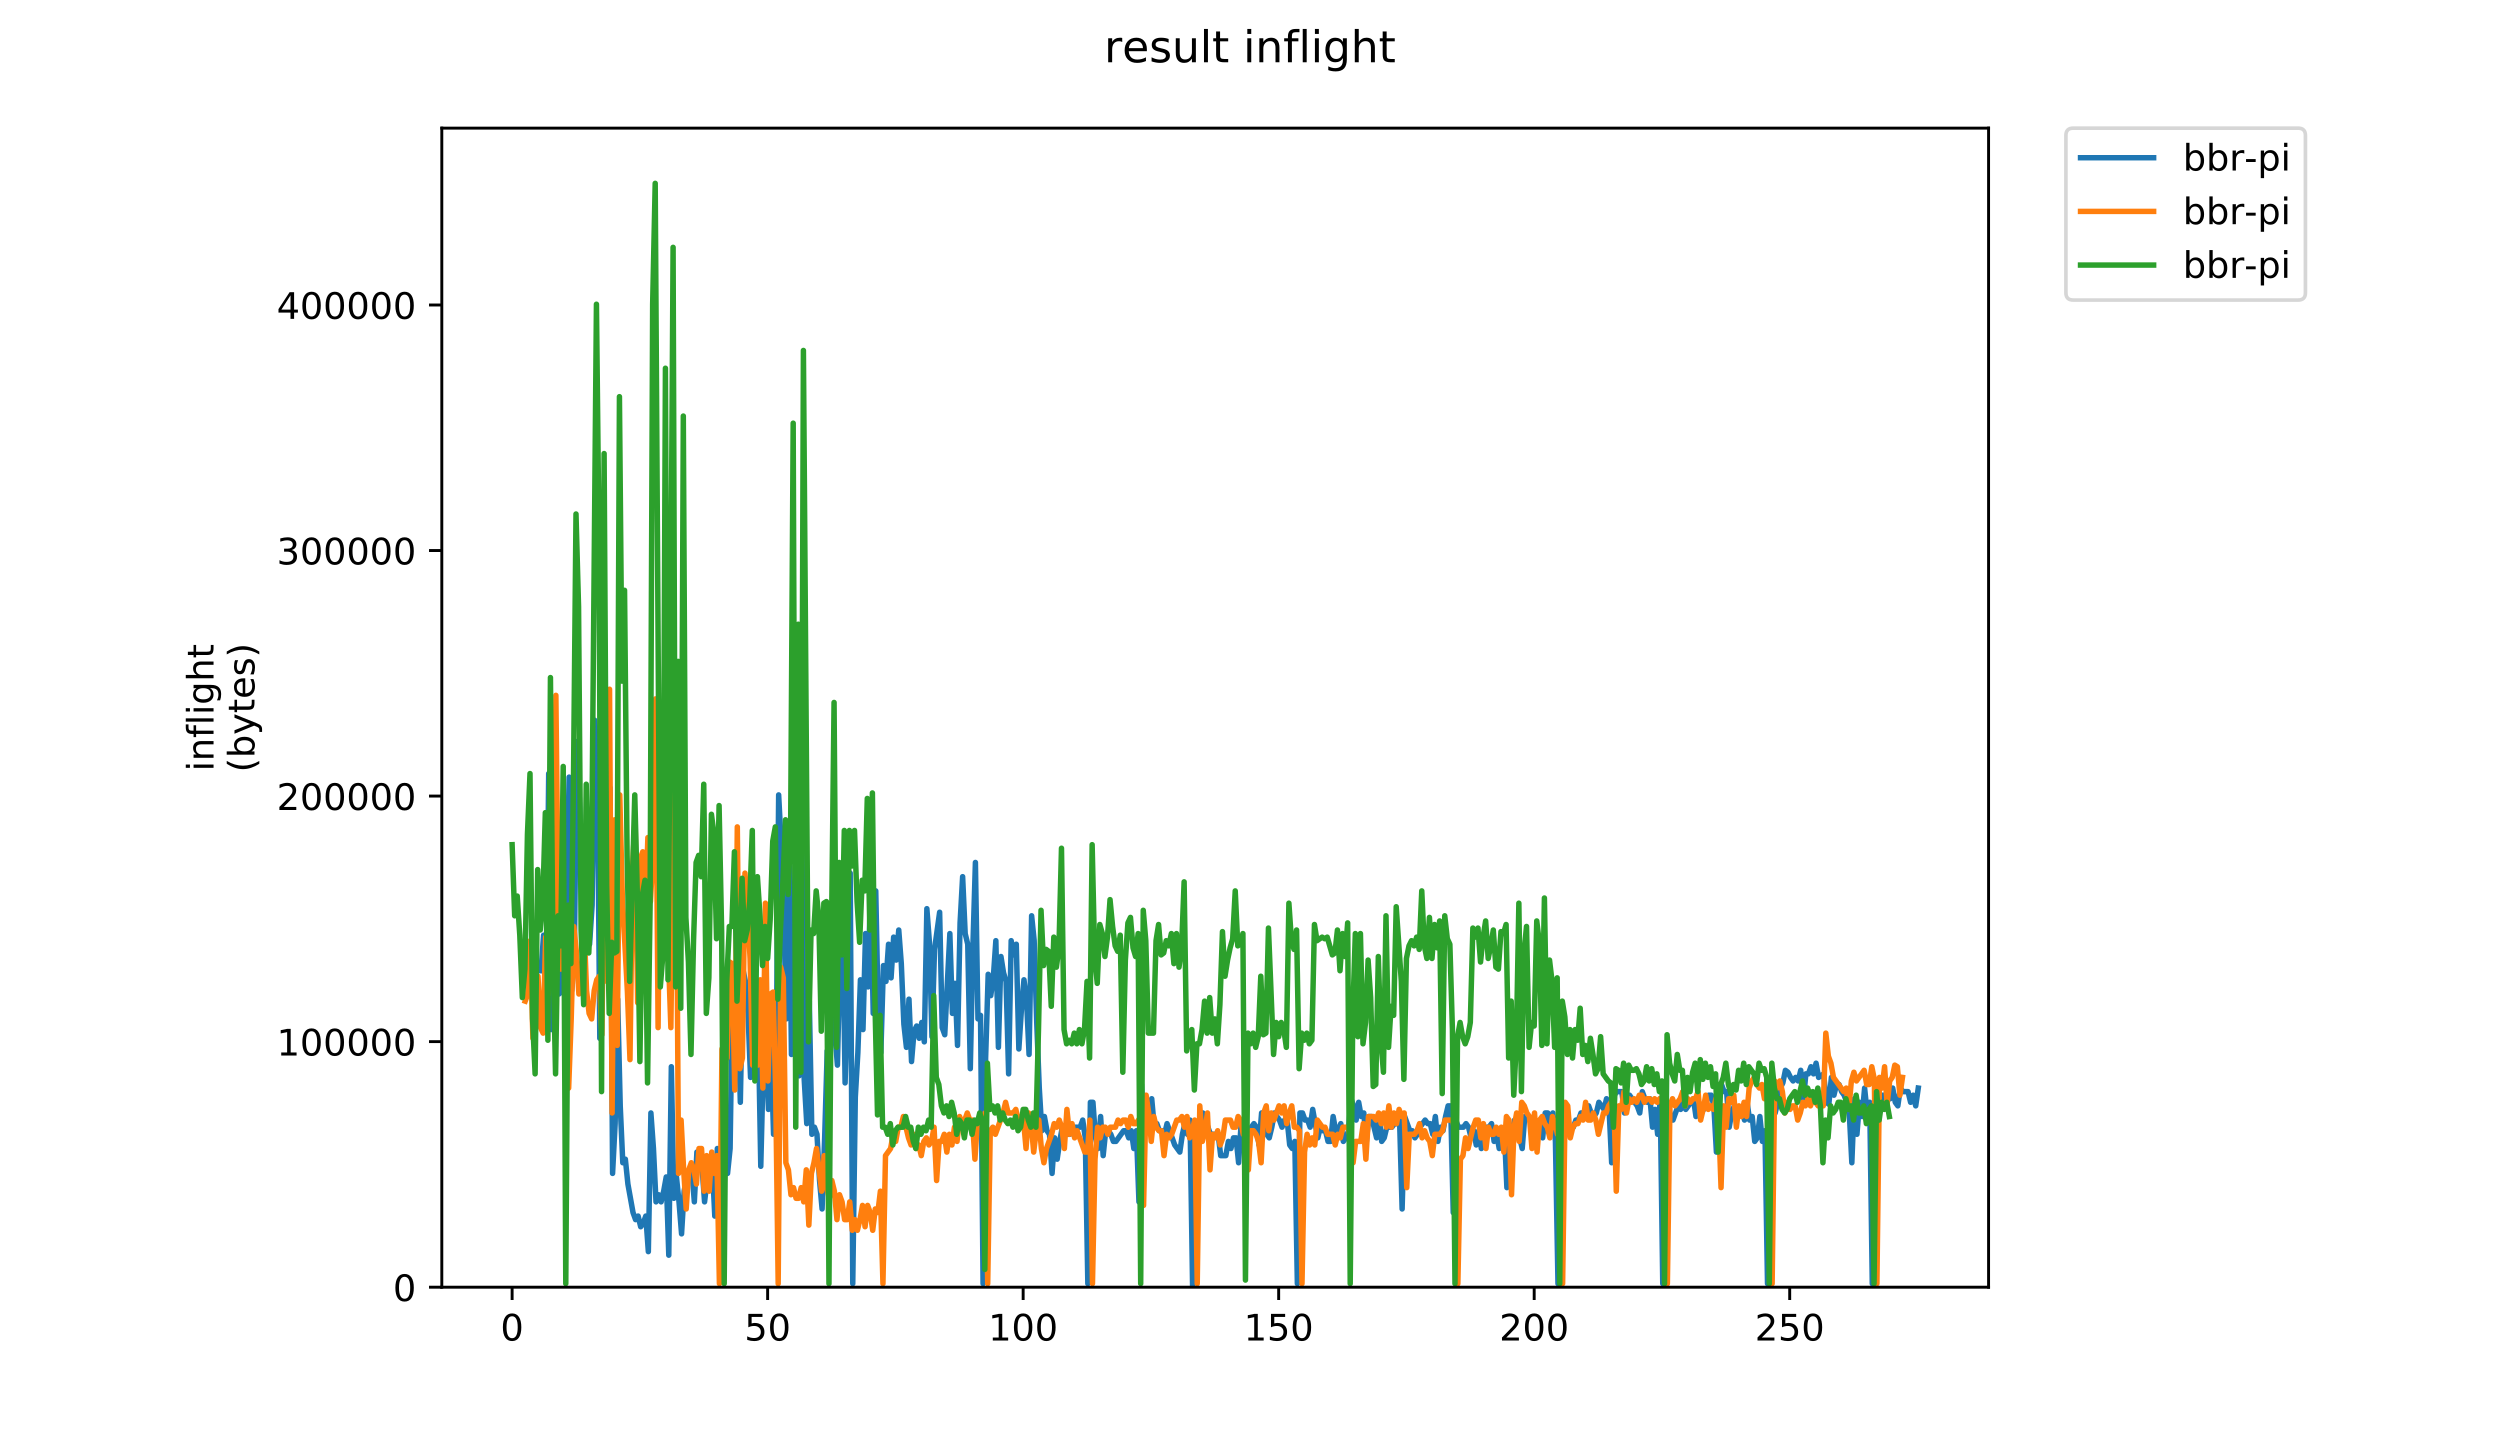 <?xml version="1.0" encoding="utf-8" standalone="no"?>
<!DOCTYPE svg PUBLIC "-//W3C//DTD SVG 1.1//EN"
  "http://www.w3.org/Graphics/SVG/1.1/DTD/svg11.dtd">
<!-- Created with matplotlib (https://matplotlib.org/) -->
<svg height="396pt" version="1.1" viewBox="0 0 684 396" width="684pt" xmlns="http://www.w3.org/2000/svg" xmlns:xlink="http://www.w3.org/1999/xlink">
 <defs>
  <style type="text/css">
*{stroke-linecap:butt;stroke-linejoin:round;}
  </style>
 </defs>
 <g id="figure_1">
  <g id="patch_1">
   <path d="M 0 396 
L 684 396 
L 684 0 
L 0 0 
z
" style="fill:#ffffff;"/>
  </g>
  <g id="axes_1">
   <g id="patch_2">
    <path d="M 120.879 352.174 
L 544.074 352.174 
L 544.074 35.062 
L 120.879 35.062 
z
" style="fill:#ffffff;"/>
   </g>
   <g id="matplotlib.axis_1">
    <g id="xtick_1">
     <g id="line2d_1">
      <defs>
       <path d="M 0 0 
L 0 3.5 
" id="m86aeaf4cb8" style="stroke:#000000;stroke-width:0.8;"/>
      </defs>
      <g>
       <use style="stroke:#000000;stroke-width:0.8;" x="140.115" xlink:href="#m86aeaf4cb8" y="352.174"/>
      </g>
     </g>
     <g id="text_1">
      <!-- 0 -->
      <defs>
       <path d="M 31.781 66.406 
Q 24.172 66.406 20.328 58.906 
Q 16.5 51.422 16.5 36.375 
Q 16.5 21.391 20.328 13.891 
Q 24.172 6.391 31.781 6.391 
Q 39.453 6.391 43.281 13.891 
Q 47.125 21.391 47.125 36.375 
Q 47.125 51.422 43.281 58.906 
Q 39.453 66.406 31.781 66.406 
z
M 31.781 74.219 
Q 44.047 74.219 50.516 64.516 
Q 56.984 54.828 56.984 36.375 
Q 56.984 17.969 50.516 8.266 
Q 44.047 -1.422 31.781 -1.422 
Q 19.531 -1.422 13.062 8.266 
Q 6.594 17.969 6.594 36.375 
Q 6.594 54.828 13.062 64.516 
Q 19.531 74.219 31.781 74.219 
z
" id="DejaVuSans-48"/>
      </defs>
      <g transform="translate(136.933 366.773)scale(0.1 -0.1)">
       <use xlink:href="#DejaVuSans-48"/>
      </g>
     </g>
    </g>
    <g id="xtick_2">
     <g id="line2d_2">
      <g>
       <use style="stroke:#000000;stroke-width:0.8;" x="210.024" xlink:href="#m86aeaf4cb8" y="352.174"/>
      </g>
     </g>
     <g id="text_2">
      <!-- 50 -->
      <defs>
       <path d="M 10.797 72.906 
L 49.516 72.906 
L 49.516 64.594 
L 19.828 64.594 
L 19.828 46.734 
Q 21.969 47.469 24.109 47.828 
Q 26.266 48.188 28.422 48.188 
Q 40.625 48.188 47.75 41.5 
Q 54.891 34.812 54.891 23.391 
Q 54.891 11.625 47.562 5.094 
Q 40.234 -1.422 26.906 -1.422 
Q 22.312 -1.422 17.547 -0.641 
Q 12.797 0.141 7.719 1.703 
L 7.719 11.625 
Q 12.109 9.234 16.797 8.062 
Q 21.484 6.891 26.703 6.891 
Q 35.156 6.891 40.078 11.328 
Q 45.016 15.766 45.016 23.391 
Q 45.016 31 40.078 35.438 
Q 35.156 39.891 26.703 39.891 
Q 22.75 39.891 18.812 39.016 
Q 14.891 38.141 10.797 36.281 
z
" id="DejaVuSans-53"/>
      </defs>
      <g transform="translate(203.662 366.773)scale(0.1 -0.1)">
       <use xlink:href="#DejaVuSans-53"/>
       <use x="63.623" xlink:href="#DejaVuSans-48"/>
      </g>
     </g>
    </g>
    <g id="xtick_3">
     <g id="line2d_3">
      <g>
       <use style="stroke:#000000;stroke-width:0.8;" x="279.934" xlink:href="#m86aeaf4cb8" y="352.174"/>
      </g>
     </g>
     <g id="text_3">
      <!-- 100 -->
      <defs>
       <path d="M 12.406 8.297 
L 28.516 8.297 
L 28.516 63.922 
L 10.984 60.406 
L 10.984 69.391 
L 28.422 72.906 
L 38.281 72.906 
L 38.281 8.297 
L 54.391 8.297 
L 54.391 0 
L 12.406 0 
z
" id="DejaVuSans-49"/>
      </defs>
      <g transform="translate(270.39 366.773)scale(0.1 -0.1)">
       <use xlink:href="#DejaVuSans-49"/>
       <use x="63.623" xlink:href="#DejaVuSans-48"/>
       <use x="127.246" xlink:href="#DejaVuSans-48"/>
      </g>
     </g>
    </g>
    <g id="xtick_4">
     <g id="line2d_4">
      <g>
       <use style="stroke:#000000;stroke-width:0.8;" x="349.844" xlink:href="#m86aeaf4cb8" y="352.174"/>
      </g>
     </g>
     <g id="text_4">
      <!-- 150 -->
      <g transform="translate(340.3 366.773)scale(0.1 -0.1)">
       <use xlink:href="#DejaVuSans-49"/>
       <use x="63.623" xlink:href="#DejaVuSans-53"/>
       <use x="127.246" xlink:href="#DejaVuSans-48"/>
      </g>
     </g>
    </g>
    <g id="xtick_5">
     <g id="line2d_5">
      <g>
       <use style="stroke:#000000;stroke-width:0.8;" x="419.754" xlink:href="#m86aeaf4cb8" y="352.174"/>
      </g>
     </g>
     <g id="text_5">
      <!-- 200 -->
      <defs>
       <path d="M 19.188 8.297 
L 53.609 8.297 
L 53.609 0 
L 7.328 0 
L 7.328 8.297 
Q 12.938 14.109 22.625 23.891 
Q 32.328 33.688 34.812 36.531 
Q 39.547 41.844 41.422 45.531 
Q 43.312 49.219 43.312 52.781 
Q 43.312 58.594 39.234 62.25 
Q 35.156 65.922 28.609 65.922 
Q 23.969 65.922 18.812 64.312 
Q 13.672 62.703 7.812 59.422 
L 7.812 69.391 
Q 13.766 71.781 18.938 73 
Q 24.125 74.219 28.422 74.219 
Q 39.75 74.219 46.484 68.547 
Q 53.219 62.891 53.219 53.422 
Q 53.219 48.922 51.531 44.891 
Q 49.859 40.875 45.406 35.406 
Q 44.188 33.984 37.641 27.219 
Q 31.109 20.453 19.188 8.297 
z
" id="DejaVuSans-50"/>
      </defs>
      <g transform="translate(410.21 366.773)scale(0.1 -0.1)">
       <use xlink:href="#DejaVuSans-50"/>
       <use x="63.623" xlink:href="#DejaVuSans-48"/>
       <use x="127.246" xlink:href="#DejaVuSans-48"/>
      </g>
     </g>
    </g>
    <g id="xtick_6">
     <g id="line2d_6">
      <g>
       <use style="stroke:#000000;stroke-width:0.8;" x="489.663" xlink:href="#m86aeaf4cb8" y="352.174"/>
      </g>
     </g>
     <g id="text_6">
      <!-- 250 -->
      <g transform="translate(480.12 366.773)scale(0.1 -0.1)">
       <use xlink:href="#DejaVuSans-50"/>
       <use x="63.623" xlink:href="#DejaVuSans-53"/>
       <use x="127.246" xlink:href="#DejaVuSans-48"/>
      </g>
     </g>
    </g>
   </g>
   <g id="matplotlib.axis_2">
    <g id="ytick_1">
     <g id="line2d_7">
      <defs>
       <path d="M 0 0 
L -3.5 0 
" id="m42870ce262" style="stroke:#000000;stroke-width:0.8;"/>
      </defs>
      <g>
       <use style="stroke:#000000;stroke-width:0.8;" x="120.879" xlink:href="#m42870ce262" y="352.174"/>
      </g>
     </g>
     <g id="text_7">
      <!-- 0 -->
      <g transform="translate(107.516 355.973)scale(0.1 -0.1)">
       <use xlink:href="#DejaVuSans-48"/>
      </g>
     </g>
    </g>
    <g id="ytick_2">
     <g id="line2d_8">
      <g>
       <use style="stroke:#000000;stroke-width:0.8;" x="120.879" xlink:href="#m42870ce262" y="284.991"/>
      </g>
     </g>
     <g id="text_8">
      <!-- 100000 -->
      <g transform="translate(75.704 288.791)scale(0.1 -0.1)">
       <use xlink:href="#DejaVuSans-49"/>
       <use x="63.623" xlink:href="#DejaVuSans-48"/>
       <use x="127.246" xlink:href="#DejaVuSans-48"/>
       <use x="190.869" xlink:href="#DejaVuSans-48"/>
       <use x="254.492" xlink:href="#DejaVuSans-48"/>
       <use x="318.115" xlink:href="#DejaVuSans-48"/>
      </g>
     </g>
    </g>
    <g id="ytick_3">
     <g id="line2d_9">
      <g>
       <use style="stroke:#000000;stroke-width:0.8;" x="120.879" xlink:href="#m42870ce262" y="217.808"/>
      </g>
     </g>
     <g id="text_9">
      <!-- 200000 -->
      <g transform="translate(75.704 221.608)scale(0.1 -0.1)">
       <use xlink:href="#DejaVuSans-50"/>
       <use x="63.623" xlink:href="#DejaVuSans-48"/>
       <use x="127.246" xlink:href="#DejaVuSans-48"/>
       <use x="190.869" xlink:href="#DejaVuSans-48"/>
       <use x="254.492" xlink:href="#DejaVuSans-48"/>
       <use x="318.115" xlink:href="#DejaVuSans-48"/>
      </g>
     </g>
    </g>
    <g id="ytick_4">
     <g id="line2d_10">
      <g>
       <use style="stroke:#000000;stroke-width:0.8;" x="120.879" xlink:href="#m42870ce262" y="150.626"/>
      </g>
     </g>
     <g id="text_10">
      <!-- 300000 -->
      <defs>
       <path d="M 40.578 39.312 
Q 47.656 37.797 51.625 33 
Q 55.609 28.219 55.609 21.188 
Q 55.609 10.406 48.188 4.484 
Q 40.766 -1.422 27.094 -1.422 
Q 22.516 -1.422 17.656 -0.516 
Q 12.797 0.391 7.625 2.203 
L 7.625 11.719 
Q 11.719 9.328 16.594 8.109 
Q 21.484 6.891 26.812 6.891 
Q 36.078 6.891 40.938 10.547 
Q 45.797 14.203 45.797 21.188 
Q 45.797 27.641 41.281 31.266 
Q 36.766 34.906 28.719 34.906 
L 20.219 34.906 
L 20.219 43.016 
L 29.109 43.016 
Q 36.375 43.016 40.234 45.922 
Q 44.094 48.828 44.094 54.297 
Q 44.094 59.906 40.109 62.906 
Q 36.141 65.922 28.719 65.922 
Q 24.656 65.922 20.016 65.031 
Q 15.375 64.156 9.812 62.312 
L 9.812 71.094 
Q 15.438 72.656 20.344 73.438 
Q 25.25 74.219 29.594 74.219 
Q 40.828 74.219 47.359 69.109 
Q 53.906 64.016 53.906 55.328 
Q 53.906 49.266 50.438 45.094 
Q 46.969 40.922 40.578 39.312 
z
" id="DejaVuSans-51"/>
      </defs>
      <g transform="translate(75.704 154.425)scale(0.1 -0.1)">
       <use xlink:href="#DejaVuSans-51"/>
       <use x="63.623" xlink:href="#DejaVuSans-48"/>
       <use x="127.246" xlink:href="#DejaVuSans-48"/>
       <use x="190.869" xlink:href="#DejaVuSans-48"/>
       <use x="254.492" xlink:href="#DejaVuSans-48"/>
       <use x="318.115" xlink:href="#DejaVuSans-48"/>
      </g>
     </g>
    </g>
    <g id="ytick_5">
     <g id="line2d_11">
      <g>
       <use style="stroke:#000000;stroke-width:0.8;" x="120.879" xlink:href="#m42870ce262" y="83.443"/>
      </g>
     </g>
     <g id="text_11">
      <!-- 400000 -->
      <defs>
       <path d="M 37.797 64.312 
L 12.891 25.391 
L 37.797 25.391 
z
M 35.203 72.906 
L 47.609 72.906 
L 47.609 25.391 
L 58.016 25.391 
L 58.016 17.188 
L 47.609 17.188 
L 47.609 0 
L 37.797 0 
L 37.797 17.188 
L 4.891 17.188 
L 4.891 26.703 
z
" id="DejaVuSans-52"/>
      </defs>
      <g transform="translate(75.704 87.242)scale(0.1 -0.1)">
       <use xlink:href="#DejaVuSans-52"/>
       <use x="63.623" xlink:href="#DejaVuSans-48"/>
       <use x="127.246" xlink:href="#DejaVuSans-48"/>
       <use x="190.869" xlink:href="#DejaVuSans-48"/>
       <use x="254.492" xlink:href="#DejaVuSans-48"/>
       <use x="318.115" xlink:href="#DejaVuSans-48"/>
      </g>
     </g>
    </g>
    <g id="text_12">
     <!-- inflight -->
     <defs>
      <path d="M 9.422 54.688 
L 18.406 54.688 
L 18.406 0 
L 9.422 0 
z
M 9.422 75.984 
L 18.406 75.984 
L 18.406 64.594 
L 9.422 64.594 
z
" id="DejaVuSans-105"/>
      <path d="M 54.891 33.016 
L 54.891 0 
L 45.906 0 
L 45.906 32.719 
Q 45.906 40.484 42.875 44.328 
Q 39.844 48.188 33.797 48.188 
Q 26.516 48.188 22.312 43.547 
Q 18.109 38.922 18.109 30.906 
L 18.109 0 
L 9.078 0 
L 9.078 54.688 
L 18.109 54.688 
L 18.109 46.188 
Q 21.344 51.125 25.703 53.562 
Q 30.078 56 35.797 56 
Q 45.219 56 50.047 50.172 
Q 54.891 44.344 54.891 33.016 
z
" id="DejaVuSans-110"/>
      <path d="M 37.109 75.984 
L 37.109 68.5 
L 28.516 68.5 
Q 23.688 68.5 21.797 66.547 
Q 19.922 64.594 19.922 59.516 
L 19.922 54.688 
L 34.719 54.688 
L 34.719 47.703 
L 19.922 47.703 
L 19.922 0 
L 10.891 0 
L 10.891 47.703 
L 2.297 47.703 
L 2.297 54.688 
L 10.891 54.688 
L 10.891 58.5 
Q 10.891 67.625 15.141 71.797 
Q 19.391 75.984 28.609 75.984 
z
" id="DejaVuSans-102"/>
      <path d="M 9.422 75.984 
L 18.406 75.984 
L 18.406 0 
L 9.422 0 
z
" id="DejaVuSans-108"/>
      <path d="M 45.406 27.984 
Q 45.406 37.75 41.375 43.109 
Q 37.359 48.484 30.078 48.484 
Q 22.859 48.484 18.828 43.109 
Q 14.797 37.75 14.797 27.984 
Q 14.797 18.266 18.828 12.891 
Q 22.859 7.516 30.078 7.516 
Q 37.359 7.516 41.375 12.891 
Q 45.406 18.266 45.406 27.984 
z
M 54.391 6.781 
Q 54.391 -7.172 48.188 -13.984 
Q 42 -20.797 29.203 -20.797 
Q 24.469 -20.797 20.266 -20.094 
Q 16.062 -19.391 12.109 -17.922 
L 12.109 -9.188 
Q 16.062 -11.328 19.922 -12.344 
Q 23.781 -13.375 27.781 -13.375 
Q 36.625 -13.375 41.016 -8.766 
Q 45.406 -4.156 45.406 5.172 
L 45.406 9.625 
Q 42.625 4.781 38.281 2.391 
Q 33.938 0 27.875 0 
Q 17.828 0 11.672 7.656 
Q 5.516 15.328 5.516 27.984 
Q 5.516 40.672 11.672 48.328 
Q 17.828 56 27.875 56 
Q 33.938 56 38.281 53.609 
Q 42.625 51.219 45.406 46.391 
L 45.406 54.688 
L 54.391 54.688 
z
" id="DejaVuSans-103"/>
      <path d="M 54.891 33.016 
L 54.891 0 
L 45.906 0 
L 45.906 32.719 
Q 45.906 40.484 42.875 44.328 
Q 39.844 48.188 33.797 48.188 
Q 26.516 48.188 22.312 43.547 
Q 18.109 38.922 18.109 30.906 
L 18.109 0 
L 9.078 0 
L 9.078 75.984 
L 18.109 75.984 
L 18.109 46.188 
Q 21.344 51.125 25.703 53.562 
Q 30.078 56 35.797 56 
Q 45.219 56 50.047 50.172 
Q 54.891 44.344 54.891 33.016 
z
" id="DejaVuSans-104"/>
      <path d="M 18.312 70.219 
L 18.312 54.688 
L 36.812 54.688 
L 36.812 47.703 
L 18.312 47.703 
L 18.312 18.016 
Q 18.312 11.328 20.141 9.422 
Q 21.969 7.516 27.594 7.516 
L 36.812 7.516 
L 36.812 0 
L 27.594 0 
Q 17.188 0 13.234 3.875 
Q 9.281 7.766 9.281 18.016 
L 9.281 47.703 
L 2.688 47.703 
L 2.688 54.688 
L 9.281 54.688 
L 9.281 70.219 
z
" id="DejaVuSans-116"/>
     </defs>
     <g transform="translate(58.426 211.018)rotate(-90)scale(0.1 -0.1)">
      <use xlink:href="#DejaVuSans-105"/>
      <use x="27.783" xlink:href="#DejaVuSans-110"/>
      <use x="91.162" xlink:href="#DejaVuSans-102"/>
      <use x="126.367" xlink:href="#DejaVuSans-108"/>
      <use x="154.15" xlink:href="#DejaVuSans-105"/>
      <use x="181.934" xlink:href="#DejaVuSans-103"/>
      <use x="245.41" xlink:href="#DejaVuSans-104"/>
      <use x="308.789" xlink:href="#DejaVuSans-116"/>
     </g>
     <!-- (bytes) -->
     <defs>
      <path d="M 31 75.875 
Q 24.469 64.656 21.281 53.656 
Q 18.109 42.672 18.109 31.391 
Q 18.109 20.125 21.312 9.062 
Q 24.516 -2 31 -13.188 
L 23.188 -13.188 
Q 15.875 -1.703 12.234 9.375 
Q 8.594 20.453 8.594 31.391 
Q 8.594 42.281 12.203 53.312 
Q 15.828 64.359 23.188 75.875 
z
" id="DejaVuSans-40"/>
      <path d="M 48.688 27.297 
Q 48.688 37.203 44.609 42.844 
Q 40.531 48.484 33.406 48.484 
Q 26.266 48.484 22.188 42.844 
Q 18.109 37.203 18.109 27.297 
Q 18.109 17.391 22.188 11.75 
Q 26.266 6.109 33.406 6.109 
Q 40.531 6.109 44.609 11.75 
Q 48.688 17.391 48.688 27.297 
z
M 18.109 46.391 
Q 20.953 51.266 25.266 53.625 
Q 29.594 56 35.594 56 
Q 45.562 56 51.781 48.094 
Q 58.016 40.188 58.016 27.297 
Q 58.016 14.406 51.781 6.484 
Q 45.562 -1.422 35.594 -1.422 
Q 29.594 -1.422 25.266 0.953 
Q 20.953 3.328 18.109 8.203 
L 18.109 0 
L 9.078 0 
L 9.078 75.984 
L 18.109 75.984 
z
" id="DejaVuSans-98"/>
      <path d="M 32.172 -5.078 
Q 28.375 -14.844 24.75 -17.812 
Q 21.141 -20.797 15.094 -20.797 
L 7.906 -20.797 
L 7.906 -13.281 
L 13.188 -13.281 
Q 16.891 -13.281 18.938 -11.516 
Q 21 -9.766 23.484 -3.219 
L 25.094 0.875 
L 2.984 54.688 
L 12.5 54.688 
L 29.594 11.922 
L 46.688 54.688 
L 56.203 54.688 
z
" id="DejaVuSans-121"/>
      <path d="M 56.203 29.594 
L 56.203 25.203 
L 14.891 25.203 
Q 15.484 15.922 20.484 11.062 
Q 25.484 6.203 34.422 6.203 
Q 39.594 6.203 44.453 7.469 
Q 49.312 8.734 54.109 11.281 
L 54.109 2.781 
Q 49.266 0.734 44.188 -0.344 
Q 39.109 -1.422 33.891 -1.422 
Q 20.797 -1.422 13.156 6.188 
Q 5.516 13.812 5.516 26.812 
Q 5.516 40.234 12.766 48.109 
Q 20.016 56 32.328 56 
Q 43.359 56 49.781 48.891 
Q 56.203 41.797 56.203 29.594 
z
M 47.219 32.234 
Q 47.125 39.594 43.094 43.984 
Q 39.062 48.391 32.422 48.391 
Q 24.906 48.391 20.391 44.141 
Q 15.875 39.891 15.188 32.172 
z
" id="DejaVuSans-101"/>
      <path d="M 44.281 53.078 
L 44.281 44.578 
Q 40.484 46.531 36.375 47.5 
Q 32.281 48.484 27.875 48.484 
Q 21.188 48.484 17.844 46.438 
Q 14.5 44.391 14.5 40.281 
Q 14.5 37.156 16.891 35.375 
Q 19.281 33.594 26.516 31.984 
L 29.594 31.297 
Q 39.156 29.25 43.188 25.516 
Q 47.219 21.781 47.219 15.094 
Q 47.219 7.469 41.188 3.016 
Q 35.156 -1.422 24.609 -1.422 
Q 20.219 -1.422 15.453 -0.562 
Q 10.688 0.297 5.422 2 
L 5.422 11.281 
Q 10.406 8.688 15.234 7.391 
Q 20.062 6.109 24.812 6.109 
Q 31.156 6.109 34.562 8.281 
Q 37.984 10.453 37.984 14.406 
Q 37.984 18.062 35.516 20.016 
Q 33.062 21.969 24.703 23.781 
L 21.578 24.516 
Q 13.234 26.266 9.516 29.906 
Q 5.812 33.547 5.812 39.891 
Q 5.812 47.609 11.281 51.797 
Q 16.75 56 26.812 56 
Q 31.781 56 36.172 55.266 
Q 40.578 54.547 44.281 53.078 
z
" id="DejaVuSans-115"/>
      <path d="M 8.016 75.875 
L 15.828 75.875 
Q 23.141 64.359 26.781 53.312 
Q 30.422 42.281 30.422 31.391 
Q 30.422 20.453 26.781 9.375 
Q 23.141 -1.703 15.828 -13.188 
L 8.016 -13.188 
Q 14.5 -2 17.703 9.062 
Q 20.906 20.125 20.906 31.391 
Q 20.906 42.672 17.703 53.656 
Q 14.5 64.656 8.016 75.875 
z
" id="DejaVuSans-41"/>
     </defs>
     <g transform="translate(69.624 211.295)rotate(-90)scale(0.1 -0.1)">
      <use xlink:href="#DejaVuSans-40"/>
      <use x="39.014" xlink:href="#DejaVuSans-98"/>
      <use x="102.49" xlink:href="#DejaVuSans-121"/>
      <use x="161.67" xlink:href="#DejaVuSans-116"/>
      <use x="200.879" xlink:href="#DejaVuSans-101"/>
      <use x="262.402" xlink:href="#DejaVuSans-115"/>
      <use x="314.502" xlink:href="#DejaVuSans-41"/>
     </g>
    </g>
   </g>
   <g id="line2d_12">
    <path clip-path="url(#pf50a3f7190)" d="M 148.024 265.594 
L 148.723 255.866 
L 149.423 277.8 
L 150.122 211.649 
L 150.821 281.691 
L 151.52 211.649 
L 152.219 248.616 
L 152.918 271.963 
L 153.617 259.317 
L 154.316 271.963 
L 155.015 247.111 
L 155.714 212.622 
L 156.413 270.99 
L 157.113 263.208 
L 157.812 202.894 
L 158.511 218.459 
L 159.909 259.757 
L 160.608 250.561 
L 161.307 258.344 
L 162.006 247.643 
L 162.705 197.057 
L 163.404 205.28 
L 164.104 284.078 
L 164.803 197.057 
L 165.502 263.649 
L 166.201 234.997 
L 166.9 215.54 
L 167.599 321.044 
L 168.298 307.425 
L 168.997 273.377 
L 169.696 302.561 
L 170.395 318.126 
L 171.095 317.153 
L 171.794 323.963 
L 173.192 331.745 
L 173.891 333.691 
L 174.59 332.718 
L 175.289 335.636 
L 175.988 334.664 
L 176.687 332.718 
L 177.386 342.446 
L 178.086 304.507 
L 178.785 314.235 
L 179.484 328.827 
L 180.183 326.881 
L 180.882 328.827 
L 181.581 325.908 
L 182.28 322.017 
L 182.979 343.419 
L 183.678 291.86 
L 184.377 327.854 
L 185.076 322.017 
L 185.776 328.827 
L 186.475 337.582 
L 187.174 325.908 
L 187.873 322.017 
L 188.572 322.017 
L 189.271 320.072 
L 189.97 328.827 
L 190.669 315.207 
L 191.368 315.207 
L 192.067 319.099 
L 192.767 328.827 
L 193.466 322.99 
L 194.165 322.017 
L 194.864 318.126 
L 195.563 332.718 
L 196.262 314.235 
L 196.961 326.881 
L 197.66 333.691 
L 198.359 319.099 
L 199.058 321.044 
L 199.758 314.235 
L 200.457 266.567 
L 201.156 278.241 
L 201.855 275.322 
L 202.554 301.588 
L 203.253 265.154 
L 203.952 268.513 
L 204.651 277.268 
L 205.35 294.779 
L 206.049 288.942 
L 206.749 282.132 
L 207.448 280.186 
L 208.147 319.099 
L 208.846 290.887 
L 209.545 284.078 
L 210.244 303.534 
L 210.943 286.996 
L 211.642 310.343 
L 212.341 291.419 
L 213.04 217.486 
L 213.739 231.105 
L 214.439 250.561 
L 215.138 278.773 
L 215.837 226.241 
L 216.536 288.501 
L 217.235 251.534 
L 217.934 226.241 
L 218.633 294.338 
L 219.332 220.845 
L 220.031 295.311 
L 220.73 307.425 
L 221.43 273.909 
L 222.129 310.343 
L 222.828 308.398 
L 223.527 310.343 
L 224.226 322.99 
L 224.925 330.772 
L 225.624 311.316 
L 226.323 287.528 
L 227.022 295.311 
L 227.721 253.921 
L 228.421 282.664 
L 229.12 291.419 
L 229.819 261.703 
L 230.518 249.057 
L 231.217 296.283 
L 231.916 272.936 
L 232.615 238.888 
L 233.314 351.201 
L 234.013 300.175 
L 234.712 287.969 
L 235.411 268.072 
L 236.111 281.691 
L 236.81 255.425 
L 237.509 270.018 
L 238.208 240.833 
L 238.907 277.268 
L 239.606 243.752 
L 240.305 278.241 
L 241.004 287.969 
L 241.703 264.181 
L 242.402 268.513 
L 243.102 258.344 
L 243.801 267.54 
L 244.5 256.398 
L 245.199 262.676 
L 245.898 254.453 
L 246.597 263.649 
L 247.296 280.186 
L 247.995 286.555 
L 248.694 273.377 
L 249.393 290.447 
L 250.093 282.132 
L 250.792 280.718 
L 251.491 284.078 
L 252.19 279.746 
L 252.889 285.05 
L 253.588 248.616 
L 254.287 257.812 
L 254.986 283.637 
L 255.685 259.757 
L 257.084 249.589 
L 257.783 281.159 
L 258.482 283.105 
L 259.88 255.425 
L 260.579 277.268 
L 261.278 269.045 
L 261.977 286.023 
L 262.676 252.507 
L 263.375 239.861 
L 264.074 255.425 
L 264.774 258.344 
L 265.473 292.392 
L 266.172 259.317 
L 266.871 235.969 
L 267.57 278.773 
L 268.269 277.8 
L 268.968 351.201 
L 269.667 289.474 
L 270.366 266.567 
L 271.065 272.404 
L 271.765 267.54 
L 272.464 257.371 
L 273.163 286.555 
L 273.862 261.703 
L 274.561 266.126 
L 275.26 268.513 
L 275.959 293.806 
L 276.658 257.371 
L 277.357 261.262 
L 278.056 258.344 
L 278.756 286.996 
L 279.455 276.295 
L 280.154 268.072 
L 280.853 273.377 
L 281.552 288.501 
L 282.251 250.561 
L 282.95 257.371 
L 283.649 279.746 
L 284.348 297.697 
L 285.047 309.371 
L 285.746 305.479 
L 286.446 309.371 
L 287.145 310.343 
L 287.844 321.044 
L 288.543 311.316 
L 289.242 317.153 
L 289.941 312.289 
L 290.64 308.398 
L 291.339 310.343 
L 292.737 310.343 
L 293.437 308.398 
L 295.534 308.398 
L 296.233 306.452 
L 296.932 311.316 
L 297.631 351.201 
L 298.33 301.588 
L 299.029 301.588 
L 299.728 311.316 
L 300.428 314.235 
L 301.127 305.479 
L 301.826 316.18 
L 302.525 309.371 
L 303.224 309.371 
L 303.923 310.343 
L 304.622 312.289 
L 305.321 312.289 
L 307.419 309.371 
L 308.118 309.371 
L 308.817 311.316 
L 309.516 309.371 
L 310.215 314.235 
L 310.914 309.371 
L 311.613 328.827 
L 312.312 296.724 
L 313.011 309.371 
L 313.71 306.452 
L 314.409 304.507 
L 315.109 300.615 
L 315.808 308.398 
L 316.507 307.425 
L 317.206 309.371 
L 317.905 309.371 
L 318.604 310.343 
L 319.303 307.425 
L 321.4 313.262 
L 322.799 315.207 
L 323.498 310.343 
L 324.197 307.425 
L 324.896 310.343 
L 325.595 306.452 
L 326.294 352.174 
L 326.993 311.316 
L 327.692 312.289 
L 328.391 310.343 
L 329.091 304.507 
L 331.188 310.343 
L 333.285 310.343 
L 333.984 316.18 
L 335.382 316.18 
L 336.081 312.289 
L 336.781 314.235 
L 337.48 311.316 
L 338.179 311.316 
L 338.878 318.126 
L 339.577 307.425 
L 340.276 310.343 
L 341.674 310.343 
L 342.373 308.398 
L 343.072 307.425 
L 343.772 308.398 
L 344.471 313.262 
L 345.17 304.507 
L 345.869 305.479 
L 346.568 310.343 
L 347.267 311.316 
L 347.966 308.398 
L 348.665 304.507 
L 350.063 306.452 
L 350.763 308.398 
L 351.462 306.452 
L 352.161 306.452 
L 352.86 313.262 
L 353.559 314.235 
L 354.258 312.289 
L 354.957 351.201 
L 355.656 304.507 
L 356.355 304.507 
L 357.054 306.452 
L 357.754 306.452 
L 358.453 308.398 
L 359.152 303.534 
L 360.55 311.316 
L 361.249 308.398 
L 361.948 309.371 
L 362.647 309.371 
L 363.346 312.289 
L 364.045 312.289 
L 364.744 305.479 
L 365.444 309.371 
L 366.143 309.371 
L 366.842 307.425 
L 367.541 312.289 
L 368.24 311.316 
L 368.939 309.371 
L 369.638 300.615 
L 370.337 302.561 
L 371.036 306.452 
L 371.735 301.588 
L 372.435 305.479 
L 373.134 304.507 
L 373.833 312.289 
L 374.532 305.479 
L 375.231 305.479 
L 376.629 311.316 
L 377.328 305.479 
L 378.027 312.289 
L 378.726 311.316 
L 379.426 308.398 
L 380.824 308.398 
L 381.523 307.425 
L 382.222 307.425 
L 382.921 306.452 
L 383.62 330.772 
L 384.319 305.479 
L 385.717 309.371 
L 386.416 309.371 
L 387.116 311.316 
L 387.815 310.343 
L 388.514 308.398 
L 389.912 306.452 
L 390.611 307.425 
L 391.31 307.425 
L 392.009 310.343 
L 392.708 305.479 
L 393.407 312.289 
L 394.107 308.398 
L 394.806 309.371 
L 395.505 305.479 
L 396.204 302.561 
L 396.903 302.561 
L 397.602 331.745 
L 398.301 306.452 
L 399 308.398 
L 400.398 308.398 
L 401.098 307.425 
L 401.797 308.398 
L 402.496 311.316 
L 403.195 309.371 
L 403.894 313.262 
L 404.593 309.371 
L 405.292 314.235 
L 405.991 310.343 
L 406.69 308.398 
L 407.389 308.398 
L 408.089 307.425 
L 408.788 312.289 
L 409.487 310.343 
L 410.186 314.235 
L 410.885 311.316 
L 411.584 309.371 
L 412.283 324.936 
L 412.982 313.262 
L 413.681 309.371 
L 414.38 306.452 
L 415.079 309.371 
L 415.779 311.316 
L 416.478 314.235 
L 417.177 305.479 
L 417.876 305.479 
L 418.575 306.452 
L 419.274 308.398 
L 419.973 306.452 
L 420.672 307.425 
L 421.371 306.452 
L 422.07 311.316 
L 422.77 304.507 
L 423.469 304.507 
L 424.168 309.371 
L 424.867 304.507 
L 425.566 312.289 
L 426.265 351.201 
L 426.964 311.316 
L 427.663 308.398 
L 428.362 310.343 
L 429.061 308.398 
L 430.46 308.398 
L 431.159 306.452 
L 431.858 306.452 
L 432.557 304.507 
L 433.955 304.507 
L 434.654 302.561 
L 435.353 304.507 
L 436.052 305.479 
L 436.752 304.507 
L 437.451 301.588 
L 438.849 303.534 
L 439.548 300.615 
L 440.247 303.534 
L 440.946 318.126 
L 441.645 299.643 
L 442.344 298.67 
L 443.742 298.67 
L 444.442 304.507 
L 445.141 300.615 
L 445.84 299.643 
L 447.937 302.561 
L 448.636 304.507 
L 449.335 298.67 
L 450.034 300.615 
L 450.733 301.588 
L 451.433 300.615 
L 452.132 308.398 
L 452.831 303.534 
L 453.53 310.343 
L 454.229 300.615 
L 454.928 351.201 
L 455.627 302.561 
L 456.326 301.588 
L 457.025 305.479 
L 457.724 306.452 
L 459.123 302.561 
L 459.822 303.534 
L 460.521 298.67 
L 461.22 303.534 
L 463.317 300.615 
L 464.016 305.479 
L 464.715 302.561 
L 465.414 304.507 
L 466.114 303.534 
L 467.512 299.643 
L 468.211 299.643 
L 468.91 302.561 
L 469.609 315.207 
L 470.308 298.67 
L 471.007 296.724 
L 471.706 298.67 
L 472.405 298.67 
L 473.105 308.398 
L 473.804 304.507 
L 474.503 302.561 
L 475.202 303.534 
L 476.6 303.534 
L 477.299 306.452 
L 477.998 301.588 
L 478.697 306.452 
L 479.396 305.479 
L 480.096 312.289 
L 480.795 311.316 
L 481.494 305.479 
L 482.193 312.289 
L 482.892 309.371 
L 483.591 351.201 
L 484.29 303.534 
L 484.989 302.561 
L 485.688 304.507 
L 486.387 301.588 
L 487.087 297.697 
L 487.786 296.283 
L 488.485 292.833 
L 489.184 293.365 
L 489.883 294.779 
L 490.582 295.751 
L 491.281 294.779 
L 491.98 295.751 
L 492.679 292.833 
L 493.378 301.588 
L 494.077 293.806 
L 494.777 293.806 
L 495.476 291.86 
L 496.175 293.806 
L 496.874 290.887 
L 497.573 294.779 
L 498.971 293.806 
L 499.67 301.588 
L 500.369 302.12 
L 501.068 294.779 
L 501.768 299.643 
L 502.467 296.724 
L 503.166 296.724 
L 503.865 298.67 
L 504.564 299.643 
L 505.263 301.588 
L 505.962 304.507 
L 506.661 318.126 
L 507.36 300.615 
L 508.059 310.343 
L 508.759 301.588 
L 509.458 305.479 
L 510.157 297.697 
L 510.856 304.507 
L 511.555 301.588 
L 512.254 351.201 
L 512.953 298.67 
L 513.652 304.507 
L 514.351 300.615 
L 515.05 299.643 
L 515.749 300.615 
L 516.449 297.697 
L 517.148 300.615 
L 517.847 297.697 
L 518.546 301.588 
L 519.245 302.561 
L 519.944 297.697 
L 520.643 298.67 
L 522.041 298.67 
L 522.74 301.588 
L 523.44 299.643 
L 524.139 302.561 
L 524.838 297.697 
L 524.838 297.697 
" style="fill:none;stroke:#1f77b4;stroke-linecap:square;stroke-width:1.5;"/>
   </g>
   <g id="line2d_13">
    <path clip-path="url(#pf50a3f7190)" d="M 143.7 273.909 
L 144.399 271.963 
L 145.098 257.371 
L 145.797 284.078 
L 146.496 268.072 
L 147.195 267.099 
L 147.894 281.159 
L 148.593 282.664 
L 149.292 256.398 
L 149.992 271.963 
L 150.691 248.616 
L 151.39 268.072 
L 152.089 190.247 
L 152.788 254.453 
L 153.487 265.154 
L 154.186 253.48 
L 155.584 297.697 
L 156.283 278.773 
L 156.983 253.48 
L 157.682 260.29 
L 158.381 271.963 
L 159.08 270.018 
L 159.779 252.507 
L 160.478 270.99 
L 161.177 277.268 
L 161.876 278.773 
L 162.575 270.99 
L 163.274 268.072 
L 163.974 267.099 
L 164.673 283.105 
L 165.372 227.214 
L 166.071 268.513 
L 166.77 188.576 
L 167.469 304.507 
L 168.168 224.296 
L 168.867 286.023 
L 169.566 217.486 
L 170.265 245.165 
L 171.664 271.431 
L 172.363 289.914 
L 173.062 237.915 
L 173.761 223.323 
L 174.46 274.35 
L 175.159 234.997 
L 175.858 233.051 
L 176.557 250.561 
L 177.256 229.16 
L 177.955 246.67 
L 178.655 234.024 
L 179.354 191.22 
L 180.053 281.159 
L 180.752 203.867 
L 181.451 257.371 
L 182.15 240.833 
L 183.548 281.159 
L 184.247 224.296 
L 184.946 212.622 
L 185.646 321.044 
L 186.345 306.452 
L 187.044 320.072 
L 187.743 330.772 
L 188.442 320.072 
L 189.141 318.126 
L 189.84 320.072 
L 190.539 323.963 
L 191.238 314.235 
L 191.937 314.235 
L 192.637 325.908 
L 193.336 316.18 
L 194.035 325.908 
L 194.734 315.207 
L 195.433 321.044 
L 196.132 316.18 
L 196.831 351.201 
L 197.53 286.996 
L 198.229 285.583 
L 198.928 289.474 
L 199.627 263.208 
L 200.327 263.649 
L 201.026 298.229 
L 201.725 226.241 
L 202.424 292.392 
L 203.123 289.474 
L 203.822 238.888 
L 204.521 249.057 
L 205.22 262.235 
L 205.919 291.419 
L 206.618 286.555 
L 207.318 291.419 
L 208.017 268.072 
L 208.716 297.697 
L 209.415 247.111 
L 210.114 295.751 
L 210.813 271.963 
L 211.512 271.431 
L 212.211 297.697 
L 212.91 351.201 
L 213.609 264.621 
L 214.309 267.54 
L 215.008 318.126 
L 215.707 320.072 
L 216.406 326.881 
L 217.105 324.936 
L 217.804 327.854 
L 218.503 327.854 
L 219.202 324.936 
L 219.901 328.827 
L 220.6 320.072 
L 221.3 335.196 
L 221.999 321.044 
L 222.698 318.126 
L 223.397 314.235 
L 224.795 325.908 
L 225.494 316.18 
L 226.193 324.936 
L 226.892 327.854 
L 227.591 322.99 
L 228.29 325.908 
L 228.99 333.691 
L 229.689 326.881 
L 230.388 328.827 
L 231.087 333.691 
L 231.786 333.691 
L 232.485 328.827 
L 233.184 336.609 
L 233.883 333.691 
L 234.582 336.609 
L 235.281 333.691 
L 235.981 329.8 
L 236.68 335.636 
L 237.379 329.8 
L 238.078 331.745 
L 238.777 336.609 
L 239.476 330.772 
L 240.175 331.745 
L 240.874 325.908 
L 241.573 351.201 
L 242.272 316.18 
L 243.671 314.235 
L 244.37 310.343 
L 245.069 312.289 
L 245.768 308.398 
L 246.467 308.398 
L 247.166 305.479 
L 248.564 311.316 
L 249.263 313.262 
L 249.962 310.343 
L 250.662 314.235 
L 251.361 313.262 
L 252.06 316.18 
L 252.759 312.289 
L 253.458 311.316 
L 254.157 313.262 
L 254.856 312.289 
L 255.555 308.398 
L 256.254 322.99 
L 256.953 312.289 
L 257.653 312.289 
L 258.352 310.343 
L 259.051 315.207 
L 259.75 310.343 
L 260.449 313.262 
L 261.148 308.398 
L 261.847 312.289 
L 262.546 305.479 
L 263.245 307.425 
L 263.944 306.452 
L 264.644 304.507 
L 265.343 306.452 
L 266.042 306.452 
L 266.741 317.153 
L 267.44 306.452 
L 268.139 306.452 
L 268.838 307.425 
L 269.537 304.507 
L 270.236 351.201 
L 270.935 309.371 
L 271.635 308.398 
L 272.334 310.343 
L 274.431 304.507 
L 275.13 301.588 
L 275.829 304.507 
L 277.227 304.507 
L 277.926 303.534 
L 278.625 306.452 
L 279.325 305.479 
L 280.024 306.452 
L 280.723 314.235 
L 281.422 304.507 
L 282.121 307.425 
L 282.82 315.207 
L 283.519 309.371 
L 284.218 306.452 
L 284.917 314.235 
L 285.616 318.126 
L 286.316 314.235 
L 287.714 310.343 
L 288.413 307.425 
L 289.112 308.398 
L 289.811 306.452 
L 290.51 308.398 
L 291.209 314.235 
L 291.908 303.534 
L 292.607 310.343 
L 293.307 307.425 
L 294.006 311.316 
L 294.705 309.371 
L 296.802 315.207 
L 297.501 315.207 
L 298.2 306.452 
L 298.899 351.201 
L 299.598 317.153 
L 300.298 308.398 
L 300.997 311.316 
L 301.696 308.398 
L 302.395 308.398 
L 303.094 310.343 
L 303.793 308.398 
L 305.191 308.398 
L 305.89 306.452 
L 306.589 307.425 
L 307.288 306.452 
L 307.988 306.452 
L 308.687 308.398 
L 309.386 305.479 
L 310.085 307.425 
L 310.784 307.425 
L 312.182 305.479 
L 312.881 329.8 
L 313.58 299.643 
L 314.279 304.507 
L 314.979 312.289 
L 315.678 305.479 
L 316.377 308.398 
L 317.076 309.371 
L 317.775 309.371 
L 318.474 316.18 
L 319.173 310.343 
L 319.872 311.316 
L 320.571 310.343 
L 321.97 306.452 
L 322.669 306.452 
L 323.368 305.479 
L 324.067 308.398 
L 324.766 305.479 
L 325.465 311.316 
L 326.164 309.371 
L 326.863 306.452 
L 327.562 351.201 
L 328.261 302.561 
L 328.96 312.289 
L 329.66 309.371 
L 330.359 304.507 
L 331.058 320.072 
L 331.757 310.343 
L 332.456 311.316 
L 333.155 309.371 
L 333.854 313.262 
L 334.553 311.316 
L 335.252 306.452 
L 336.651 306.452 
L 337.35 308.398 
L 338.049 308.398 
L 338.748 305.479 
L 339.447 306.452 
L 340.146 310.343 
L 340.845 304.507 
L 341.544 320.072 
L 342.243 309.371 
L 342.942 309.371 
L 343.642 310.343 
L 344.341 312.289 
L 345.04 318.126 
L 345.739 304.507 
L 346.438 302.561 
L 347.137 309.371 
L 347.836 304.507 
L 348.535 306.452 
L 349.933 302.561 
L 350.633 304.507 
L 351.332 302.561 
L 352.031 307.425 
L 352.73 304.507 
L 353.429 302.561 
L 354.128 308.398 
L 354.827 308.398 
L 355.526 309.371 
L 356.225 351.201 
L 356.924 315.207 
L 357.623 310.343 
L 358.323 313.262 
L 359.022 311.316 
L 359.721 313.262 
L 360.42 306.452 
L 361.818 308.398 
L 362.517 308.398 
L 363.216 310.343 
L 364.614 310.343 
L 365.314 313.262 
L 366.013 310.343 
L 366.712 311.316 
L 367.411 308.398 
L 368.809 308.398 
L 369.508 311.316 
L 370.207 318.126 
L 370.906 312.289 
L 372.305 312.289 
L 373.004 307.425 
L 373.703 317.153 
L 374.402 305.479 
L 375.8 305.479 
L 376.499 306.452 
L 377.198 304.507 
L 377.897 307.425 
L 378.596 304.507 
L 379.295 308.398 
L 379.995 302.561 
L 380.694 308.398 
L 381.393 304.507 
L 382.092 307.425 
L 382.791 303.534 
L 383.49 305.479 
L 384.189 304.507 
L 384.888 324.936 
L 385.587 310.343 
L 386.986 310.343 
L 387.685 309.371 
L 388.384 307.425 
L 389.083 311.316 
L 389.782 309.371 
L 390.481 311.316 
L 391.18 312.289 
L 391.879 316.18 
L 392.578 310.343 
L 393.977 310.343 
L 394.676 309.371 
L 395.375 306.452 
L 397.472 306.452 
L 398.171 310.343 
L 398.87 351.201 
L 399.569 317.153 
L 400.268 316.18 
L 400.968 311.316 
L 401.667 314.235 
L 403.065 308.398 
L 403.764 306.452 
L 404.463 306.452 
L 405.162 311.316 
L 405.861 307.425 
L 406.56 314.235 
L 407.259 308.398 
L 407.958 310.343 
L 408.658 310.343 
L 409.357 308.398 
L 410.056 310.343 
L 410.755 308.398 
L 411.454 315.207 
L 412.153 305.479 
L 412.852 306.452 
L 413.551 326.881 
L 414.25 308.398 
L 414.949 304.507 
L 415.649 312.289 
L 416.348 301.588 
L 417.047 302.561 
L 417.746 304.507 
L 418.445 305.479 
L 419.144 314.235 
L 419.843 304.507 
L 420.542 315.207 
L 421.241 306.452 
L 421.94 305.479 
L 422.64 307.425 
L 423.339 308.398 
L 424.038 311.316 
L 424.737 305.479 
L 425.436 307.425 
L 426.135 310.343 
L 426.834 309.371 
L 427.533 351.201 
L 428.232 301.588 
L 428.931 302.561 
L 429.63 311.316 
L 430.33 308.398 
L 431.029 307.425 
L 431.728 307.425 
L 432.427 305.479 
L 433.126 306.452 
L 433.825 301.588 
L 434.524 306.452 
L 435.223 306.452 
L 435.922 304.507 
L 436.621 306.452 
L 437.321 310.343 
L 438.719 304.507 
L 439.418 304.507 
L 440.117 302.561 
L 440.816 301.588 
L 441.515 299.643 
L 442.214 325.908 
L 442.913 302.561 
L 443.612 303.534 
L 444.312 298.67 
L 445.011 304.507 
L 445.71 300.615 
L 446.409 301.588 
L 447.108 300.615 
L 447.807 301.588 
L 448.506 299.643 
L 449.205 299.643 
L 449.904 301.588 
L 450.603 300.615 
L 451.303 300.615 
L 452.002 301.588 
L 452.701 300.615 
L 453.4 301.588 
L 454.099 300.615 
L 454.798 301.588 
L 455.497 299.643 
L 456.196 351.201 
L 456.895 302.561 
L 457.594 300.615 
L 458.293 302.561 
L 459.692 300.615 
L 460.391 298.67 
L 461.09 302.561 
L 461.789 300.615 
L 462.488 301.588 
L 463.187 300.615 
L 463.886 300.615 
L 464.585 298.67 
L 465.284 306.452 
L 465.984 303.534 
L 466.683 299.643 
L 467.382 303.534 
L 468.081 302.561 
L 468.78 303.534 
L 469.479 300.615 
L 470.178 305.479 
L 470.877 324.936 
L 471.576 302.561 
L 472.275 308.398 
L 472.975 300.615 
L 473.674 301.588 
L 474.373 299.643 
L 475.072 308.398 
L 475.771 302.561 
L 476.47 305.479 
L 477.169 301.588 
L 477.868 305.479 
L 478.567 297.697 
L 479.266 295.751 
L 479.965 294.779 
L 480.665 296.724 
L 481.364 297.697 
L 482.063 296.724 
L 482.762 300.615 
L 483.461 296.724 
L 484.16 299.202 
L 484.859 351.201 
L 485.558 295.751 
L 486.257 297.697 
L 486.956 295.751 
L 487.656 298.67 
L 488.355 304.507 
L 489.054 301.588 
L 489.753 303.534 
L 490.452 302.561 
L 491.151 302.561 
L 491.85 306.452 
L 492.549 304.507 
L 493.248 301.588 
L 493.947 302.561 
L 494.647 300.615 
L 495.346 302.561 
L 496.045 300.615 
L 497.443 302.561 
L 498.142 300.615 
L 498.841 302.561 
L 499.54 282.664 
L 500.239 288.942 
L 500.938 290.887 
L 501.638 294.779 
L 504.434 298.67 
L 505.133 297.697 
L 505.832 303.534 
L 506.531 295.751 
L 507.23 293.365 
L 507.929 295.751 
L 510.027 292.833 
L 510.726 296.724 
L 511.425 296.724 
L 512.124 291.86 
L 512.823 295.311 
L 513.522 351.201 
L 514.221 294.779 
L 514.92 297.697 
L 515.619 291.86 
L 516.319 302.12 
L 517.018 295.751 
L 517.717 294.779 
L 518.416 291.419 
L 519.115 291.86 
L 519.814 299.643 
L 520.513 294.779 
L 520.513 294.779 
" style="fill:none;stroke:#ff7f0e;stroke-linecap:square;stroke-width:1.5;"/>
   </g>
   <g id="line2d_14">
    <path clip-path="url(#pf50a3f7190)" d="M 140.115 231.105 
L 140.814 250.561 
L 141.513 245.165 
L 142.212 255.866 
L 142.911 272.936 
L 143.61 265.154 
L 144.309 228.187 
L 145.008 211.649 
L 145.708 278.773 
L 146.407 293.806 
L 147.106 237.915 
L 147.805 254.453 
L 148.504 246.67 
L 149.203 222.35 
L 149.902 284.61 
L 150.601 185.383 
L 151.3 261.262 
L 151.999 293.806 
L 152.698 250.561 
L 153.398 258.785 
L 154.097 209.704 
L 154.796 351.201 
L 155.495 247.643 
L 156.194 263.649 
L 156.893 214.568 
L 157.592 140.634 
L 158.291 165.927 
L 158.99 254.453 
L 159.689 274.882 
L 160.389 214.568 
L 161.088 260.73 
L 161.787 244.193 
L 163.185 83.239 
L 163.884 147.444 
L 164.583 298.67 
L 165.282 124.096 
L 165.981 242.247 
L 166.68 277.268 
L 167.38 257.812 
L 168.079 260.73 
L 168.778 260.29 
L 169.477 108.532 
L 170.176 186.356 
L 170.875 161.504 
L 171.574 234.024 
L 172.273 268.513 
L 173.671 217.486 
L 174.371 244.725 
L 175.07 290.447 
L 175.769 244.725 
L 176.468 240.833 
L 177.167 296.283 
L 177.866 247.643 
L 178.565 83.239 
L 179.264 50.163 
L 180.662 270.018 
L 181.361 261.262 
L 182.061 100.749 
L 182.76 268.072 
L 183.459 180.519 
L 184.158 67.674 
L 184.857 270.018 
L 185.556 180.96 
L 186.255 275.854 
L 186.954 113.836 
L 187.653 251.002 
L 188.352 263.208 
L 189.052 288.501 
L 189.751 257.371 
L 190.45 235.969 
L 191.149 234.024 
L 191.848 239.861 
L 192.547 214.568 
L 193.246 277.268 
L 193.945 267.54 
L 194.644 222.791 
L 195.343 228.187 
L 196.043 256.839 
L 196.742 220.404 
L 197.441 254.893 
L 198.14 351.201 
L 198.839 268.513 
L 199.538 253.48 
L 200.237 253.48 
L 200.936 233.051 
L 201.635 273.909 
L 203.033 240.301 
L 203.733 257.371 
L 204.432 254.453 
L 205.131 246.67 
L 205.83 227.214 
L 206.529 295.751 
L 207.228 239.861 
L 207.927 250.561 
L 208.626 264.181 
L 209.325 253.48 
L 210.024 262.235 
L 210.724 251.534 
L 211.423 230.132 
L 212.122 226.241 
L 212.821 273.377 
L 213.52 254.453 
L 214.219 240.833 
L 214.918 224.296 
L 215.617 244.725 
L 216.316 227.214 
L 217.015 115.782 
L 217.715 308.398 
L 218.414 170.791 
L 219.113 293.365 
L 219.812 95.885 
L 221.21 285.05 
L 221.909 254.453 
L 222.608 255.425 
L 223.307 243.752 
L 224.006 250.561 
L 224.706 282.132 
L 225.405 247.111 
L 226.104 246.67 
L 226.803 351.201 
L 227.502 254.453 
L 228.201 192.193 
L 228.9 286.555 
L 229.599 235.969 
L 230.298 261.262 
L 230.997 227.214 
L 231.696 270.458 
L 232.396 227.214 
L 233.095 236.942 
L 233.794 227.214 
L 234.493 246.67 
L 235.192 257.812 
L 235.891 240.833 
L 236.59 243.752 
L 237.289 218.459 
L 237.988 254.453 
L 238.687 216.954 
L 239.387 274.35 
L 240.086 305.039 
L 240.785 277.8 
L 241.484 308.398 
L 242.183 308.398 
L 242.882 310.343 
L 243.581 307.425 
L 244.28 313.262 
L 244.979 309.371 
L 245.678 308.398 
L 247.077 308.398 
L 247.776 305.479 
L 248.475 308.398 
L 249.174 308.398 
L 249.873 312.289 
L 250.572 314.235 
L 251.271 308.398 
L 251.97 310.343 
L 252.669 308.398 
L 253.369 309.371 
L 254.068 306.452 
L 254.767 308.398 
L 255.466 272.404 
L 256.165 294.779 
L 256.864 296.724 
L 257.563 302.561 
L 258.262 304.507 
L 258.961 302.561 
L 259.66 305.479 
L 260.359 301.588 
L 261.059 304.507 
L 261.758 310.343 
L 262.457 306.452 
L 263.156 307.425 
L 263.855 311.316 
L 264.554 306.452 
L 265.253 306.452 
L 265.952 310.343 
L 266.651 306.452 
L 267.35 307.425 
L 268.05 304.507 
L 268.749 306.452 
L 269.448 347.31 
L 270.147 290.887 
L 270.846 303.534 
L 271.545 302.561 
L 272.244 304.507 
L 272.943 302.561 
L 273.642 306.452 
L 274.341 304.507 
L 275.041 306.452 
L 275.74 307.425 
L 276.439 306.452 
L 277.138 308.398 
L 277.837 305.479 
L 278.536 309.371 
L 279.235 308.398 
L 279.934 303.534 
L 280.633 303.534 
L 281.332 306.452 
L 282.031 308.398 
L 282.731 304.507 
L 283.43 308.398 
L 284.129 281.691 
L 284.828 249.057 
L 285.527 264.181 
L 286.226 259.757 
L 286.925 260.29 
L 287.624 275.322 
L 288.323 256.398 
L 289.022 264.621 
L 289.722 259.317 
L 290.421 232.078 
L 291.12 281.691 
L 291.819 285.583 
L 292.518 284.61 
L 293.217 285.583 
L 293.916 282.664 
L 294.615 285.583 
L 295.314 281.691 
L 296.013 285.583 
L 296.713 281.691 
L 297.412 268.513 
L 298.111 289.474 
L 298.81 231.105 
L 299.509 261.703 
L 300.208 269.045 
L 300.907 252.948 
L 301.606 255.425 
L 302.305 261.703 
L 303.004 256.398 
L 303.704 246.138 
L 304.403 253.48 
L 305.102 258.785 
L 305.801 260.29 
L 306.5 255.866 
L 307.199 293.365 
L 307.898 262.676 
L 308.597 252.507 
L 309.296 251.002 
L 309.995 259.317 
L 310.694 261.703 
L 311.394 255.425 
L 312.093 351.201 
L 312.792 249.057 
L 313.491 257.371 
L 314.19 282.664 
L 315.588 282.664 
L 316.287 257.371 
L 316.986 252.948 
L 317.685 261.262 
L 318.385 260.73 
L 319.084 257.371 
L 319.783 258.785 
L 320.482 255.425 
L 321.181 263.649 
L 321.88 255.425 
L 322.579 264.621 
L 323.278 259.317 
L 323.977 241.274 
L 324.676 287.528 
L 325.376 283.105 
L 326.075 281.691 
L 326.774 298.229 
L 327.473 285.583 
L 328.172 285.583 
L 328.871 281.691 
L 329.57 273.909 
L 330.269 282.664 
L 330.968 272.936 
L 331.667 282.664 
L 332.366 278.773 
L 333.066 285.583 
L 333.765 274.882 
L 334.464 254.893 
L 335.163 267.099 
L 335.862 262.676 
L 336.561 259.317 
L 337.26 256.839 
L 337.959 243.752 
L 338.658 258.785 
L 339.357 258.344 
L 340.057 255.425 
L 340.756 350.229 
L 341.455 282.664 
L 342.154 285.583 
L 342.853 282.664 
L 343.552 286.555 
L 344.251 283.637 
L 344.95 267.099 
L 345.649 283.105 
L 346.348 282.664 
L 347.048 253.921 
L 348.446 288.501 
L 349.145 279.746 
L 349.844 283.637 
L 350.543 279.746 
L 351.242 281.691 
L 351.941 286.555 
L 352.64 247.111 
L 353.339 257.371 
L 354.039 259.757 
L 354.738 254.453 
L 355.437 292.392 
L 356.136 282.664 
L 356.835 284.61 
L 357.534 282.664 
L 358.233 285.583 
L 358.932 284.61 
L 359.631 252.948 
L 360.33 257.371 
L 361.729 256.398 
L 362.428 256.839 
L 363.127 256.398 
L 364.525 261.262 
L 365.224 260.73 
L 365.923 254.453 
L 366.622 265.594 
L 367.321 255.425 
L 368.02 261.703 
L 368.72 252.507 
L 369.419 351.201 
L 370.118 277.268 
L 370.817 255.425 
L 371.516 283.637 
L 372.215 255.425 
L 372.914 285.583 
L 373.613 279.746 
L 374.312 262.676 
L 375.011 272.936 
L 375.711 297.256 
L 376.41 296.724 
L 377.109 261.703 
L 377.808 284.61 
L 378.507 293.365 
L 379.206 250.561 
L 379.905 286.555 
L 380.604 275.322 
L 381.303 277.8 
L 382.002 248.084 
L 383.401 268.513 
L 384.1 295.311 
L 384.799 262.235 
L 385.498 258.785 
L 386.197 257.371 
L 386.896 258.785 
L 387.595 256.398 
L 388.294 259.757 
L 388.993 243.752 
L 389.692 258.785 
L 390.392 262.235 
L 391.091 251.002 
L 391.79 262.235 
L 392.489 252.948 
L 393.188 259.317 
L 393.887 251.975 
L 394.586 299.202 
L 395.285 250.561 
L 395.984 256.839 
L 396.683 258.344 
L 397.383 281.691 
L 398.082 351.201 
L 398.781 283.637 
L 399.48 279.746 
L 400.179 283.637 
L 400.878 285.583 
L 401.577 283.637 
L 402.276 279.746 
L 402.975 253.921 
L 403.674 256.398 
L 404.374 253.921 
L 405.073 263.208 
L 405.772 256.398 
L 406.471 251.975 
L 407.17 262.235 
L 407.869 258.785 
L 408.568 254.453 
L 409.267 264.621 
L 409.966 265.154 
L 410.665 254.893 
L 411.364 255.425 
L 412.064 252.948 
L 412.763 289.474 
L 413.462 273.909 
L 414.161 299.643 
L 414.86 285.583 
L 415.559 247.111 
L 416.258 298.67 
L 416.957 260.73 
L 417.656 253.48 
L 418.355 286.555 
L 419.055 279.746 
L 419.754 280.718 
L 420.453 251.975 
L 421.152 257.812 
L 421.851 286.023 
L 422.55 245.697 
L 423.249 285.583 
L 423.948 262.676 
L 424.647 268.513 
L 425.346 286.555 
L 426.046 267.54 
L 426.745 351.201 
L 427.444 273.909 
L 428.143 278.241 
L 428.842 288.501 
L 429.541 281.691 
L 430.24 289.474 
L 430.939 281.691 
L 431.638 284.61 
L 432.337 275.854 
L 433.036 288.501 
L 433.736 286.023 
L 434.435 290.447 
L 435.134 284.078 
L 435.833 288.501 
L 436.532 293.806 
L 437.231 292.392 
L 437.93 283.637 
L 438.629 293.806 
L 440.027 295.751 
L 440.727 296.283 
L 441.426 308.398 
L 442.125 292.392 
L 442.824 292.833 
L 443.523 296.283 
L 444.222 290.887 
L 444.921 301.588 
L 445.62 291.419 
L 446.319 292.833 
L 447.018 292.833 
L 447.718 292.392 
L 448.417 293.806 
L 449.116 296.724 
L 449.815 295.751 
L 450.514 291.86 
L 451.213 295.751 
L 451.912 292.392 
L 452.611 296.724 
L 453.31 293.806 
L 454.009 298.67 
L 454.709 295.751 
L 455.408 351.201 
L 456.107 283.105 
L 456.806 290.887 
L 457.505 293.806 
L 458.204 295.751 
L 458.903 288.501 
L 459.602 292.833 
L 460.301 292.833 
L 461 302.561 
L 461.699 294.779 
L 462.399 298.67 
L 463.098 293.365 
L 463.797 290.887 
L 464.496 298.67 
L 465.195 289.914 
L 465.894 295.311 
L 466.593 290.887 
L 467.292 294.779 
L 467.991 291.86 
L 468.69 297.256 
L 469.39 293.806 
L 470.089 315.207 
L 470.788 296.724 
L 471.487 294.779 
L 472.186 290.887 
L 472.885 296.724 
L 473.584 299.202 
L 474.283 296.724 
L 474.982 298.229 
L 475.681 292.833 
L 476.381 295.751 
L 477.08 290.887 
L 477.779 296.724 
L 478.478 291.86 
L 479.876 293.806 
L 480.575 296.724 
L 481.274 290.887 
L 481.973 292.833 
L 482.672 292.392 
L 483.372 294.779 
L 484.071 351.201 
L 484.77 290.887 
L 485.469 297.697 
L 486.168 300.615 
L 486.867 300.615 
L 487.566 303.534 
L 488.265 304.507 
L 488.964 303.534 
L 489.663 300.615 
L 491.062 298.67 
L 491.761 301.588 
L 493.159 295.751 
L 493.858 299.643 
L 494.557 297.697 
L 495.256 299.643 
L 495.955 298.67 
L 496.654 301.588 
L 497.353 297.697 
L 498.053 302.561 
L 498.752 318.126 
L 499.451 306.452 
L 500.15 311.316 
L 500.849 302.561 
L 501.548 304.507 
L 502.247 303.534 
L 502.946 301.588 
L 503.645 301.588 
L 504.344 306.452 
L 505.044 300.615 
L 505.743 303.534 
L 506.442 302.561 
L 507.141 306.452 
L 507.84 299.643 
L 508.539 304.507 
L 509.238 304.507 
L 509.937 302.561 
L 510.636 307.425 
L 511.335 303.534 
L 512.034 302.561 
L 512.734 351.201 
L 513.433 298.67 
L 514.132 306.452 
L 514.831 301.588 
L 515.53 303.534 
L 516.229 301.588 
L 516.928 305.479 
L 516.928 305.479 
" style="fill:none;stroke:#2ca02c;stroke-linecap:square;stroke-width:1.5;"/>
   </g>
   <g id="patch_3">
    <path d="M 120.879 352.174 
L 120.879 35.062 
" style="fill:none;stroke:#000000;stroke-linecap:square;stroke-linejoin:miter;stroke-width:0.8;"/>
   </g>
   <g id="patch_4">
    <path d="M 544.074 352.174 
L 544.074 35.062 
" style="fill:none;stroke:#000000;stroke-linecap:square;stroke-linejoin:miter;stroke-width:0.8;"/>
   </g>
   <g id="patch_5">
    <path d="M 120.879 352.174 
L 544.074 352.174 
" style="fill:none;stroke:#000000;stroke-linecap:square;stroke-linejoin:miter;stroke-width:0.8;"/>
   </g>
   <g id="patch_6">
    <path d="M 120.879 35.062 
L 544.074 35.062 
" style="fill:none;stroke:#000000;stroke-linecap:square;stroke-linejoin:miter;stroke-width:0.8;"/>
   </g>
   <g id="legend_1">
    <g id="patch_7">
     <path d="M 567.234 82.097 
L 628.766 82.097 
Q 630.766 82.097 630.766 80.097 
L 630.766 37.062 
Q 630.766 35.062 628.766 35.062 
L 567.234 35.062 
Q 565.234 35.062 565.234 37.062 
L 565.234 80.097 
Q 565.234 82.097 567.234 82.097 
z
" style="fill:#ffffff;opacity:0.8;stroke:#cccccc;stroke-linejoin:miter;"/>
    </g>
    <g id="line2d_15">
     <path d="M 569.234 43.161 
L 589.234 43.161 
" style="fill:none;stroke:#1f77b4;stroke-linecap:square;stroke-width:1.5;"/>
    </g>
    <g id="line2d_16"/>
    <g id="text_13">
     <!-- bbr-pi -->
     <defs>
      <path d="M 41.109 46.297 
Q 39.594 47.172 37.812 47.578 
Q 36.031 48 33.891 48 
Q 26.266 48 22.188 43.047 
Q 18.109 38.094 18.109 28.812 
L 18.109 0 
L 9.078 0 
L 9.078 54.688 
L 18.109 54.688 
L 18.109 46.188 
Q 20.953 51.172 25.484 53.578 
Q 30.031 56 36.531 56 
Q 37.453 56 38.578 55.875 
Q 39.703 55.766 41.062 55.516 
z
" id="DejaVuSans-114"/>
      <path d="M 4.891 31.391 
L 31.203 31.391 
L 31.203 23.391 
L 4.891 23.391 
z
" id="DejaVuSans-45"/>
      <path d="M 18.109 8.203 
L 18.109 -20.797 
L 9.078 -20.797 
L 9.078 54.688 
L 18.109 54.688 
L 18.109 46.391 
Q 20.953 51.266 25.266 53.625 
Q 29.594 56 35.594 56 
Q 45.562 56 51.781 48.094 
Q 58.016 40.188 58.016 27.297 
Q 58.016 14.406 51.781 6.484 
Q 45.562 -1.422 35.594 -1.422 
Q 29.594 -1.422 25.266 0.953 
Q 20.953 3.328 18.109 8.203 
z
M 48.688 27.297 
Q 48.688 37.203 44.609 42.844 
Q 40.531 48.484 33.406 48.484 
Q 26.266 48.484 22.188 42.844 
Q 18.109 37.203 18.109 27.297 
Q 18.109 17.391 22.188 11.75 
Q 26.266 6.109 33.406 6.109 
Q 40.531 6.109 44.609 11.75 
Q 48.688 17.391 48.688 27.297 
z
" id="DejaVuSans-112"/>
     </defs>
     <g transform="translate(597.234 46.661)scale(0.1 -0.1)">
      <use xlink:href="#DejaVuSans-98"/>
      <use x="63.477" xlink:href="#DejaVuSans-98"/>
      <use x="126.953" xlink:href="#DejaVuSans-114"/>
      <use x="167.973" xlink:href="#DejaVuSans-45"/>
      <use x="204.057" xlink:href="#DejaVuSans-112"/>
      <use x="267.533" xlink:href="#DejaVuSans-105"/>
     </g>
    </g>
    <g id="line2d_17">
     <path d="M 569.234 57.839 
L 589.234 57.839 
" style="fill:none;stroke:#ff7f0e;stroke-linecap:square;stroke-width:1.5;"/>
    </g>
    <g id="line2d_18"/>
    <g id="text_14">
     <!-- bbr-pi -->
     <g transform="translate(597.234 61.339)scale(0.1 -0.1)">
      <use xlink:href="#DejaVuSans-98"/>
      <use x="63.477" xlink:href="#DejaVuSans-98"/>
      <use x="126.953" xlink:href="#DejaVuSans-114"/>
      <use x="167.973" xlink:href="#DejaVuSans-45"/>
      <use x="204.057" xlink:href="#DejaVuSans-112"/>
      <use x="267.533" xlink:href="#DejaVuSans-105"/>
     </g>
    </g>
    <g id="line2d_19">
     <path d="M 569.234 72.517 
L 589.234 72.517 
" style="fill:none;stroke:#2ca02c;stroke-linecap:square;stroke-width:1.5;"/>
    </g>
    <g id="line2d_20"/>
    <g id="text_15">
     <!-- bbr-pi -->
     <g transform="translate(597.234 76.017)scale(0.1 -0.1)">
      <use xlink:href="#DejaVuSans-98"/>
      <use x="63.477" xlink:href="#DejaVuSans-98"/>
      <use x="126.953" xlink:href="#DejaVuSans-114"/>
      <use x="167.973" xlink:href="#DejaVuSans-45"/>
      <use x="204.057" xlink:href="#DejaVuSans-112"/>
      <use x="267.533" xlink:href="#DejaVuSans-105"/>
     </g>
    </g>
   </g>
  </g>
  <g id="text_16">
   <!-- result inflight -->
   <defs>
    <path d="M 8.5 21.578 
L 8.5 54.688 
L 17.484 54.688 
L 17.484 21.922 
Q 17.484 14.156 20.5 10.266 
Q 23.531 6.391 29.594 6.391 
Q 36.859 6.391 41.078 11.031 
Q 45.312 15.672 45.312 23.688 
L 45.312 54.688 
L 54.297 54.688 
L 54.297 0 
L 45.312 0 
L 45.312 8.406 
Q 42.047 3.422 37.719 1 
Q 33.406 -1.422 27.688 -1.422 
Q 18.266 -1.422 13.375 4.438 
Q 8.5 10.297 8.5 21.578 
z
M 31.109 56 
z
" id="DejaVuSans-117"/>
    <path id="DejaVuSans-32"/>
   </defs>
   <g transform="translate(302.11 17.038)scale(0.12 -0.12)">
    <use xlink:href="#DejaVuSans-114"/>
    <use x="41.082" xlink:href="#DejaVuSans-101"/>
    <use x="102.605" xlink:href="#DejaVuSans-115"/>
    <use x="154.705" xlink:href="#DejaVuSans-117"/>
    <use x="218.084" xlink:href="#DejaVuSans-108"/>
    <use x="245.867" xlink:href="#DejaVuSans-116"/>
    <use x="285.076" xlink:href="#DejaVuSans-32"/>
    <use x="316.863" xlink:href="#DejaVuSans-105"/>
    <use x="344.646" xlink:href="#DejaVuSans-110"/>
    <use x="408.025" xlink:href="#DejaVuSans-102"/>
    <use x="443.23" xlink:href="#DejaVuSans-108"/>
    <use x="471.014" xlink:href="#DejaVuSans-105"/>
    <use x="498.797" xlink:href="#DejaVuSans-103"/>
    <use x="562.273" xlink:href="#DejaVuSans-104"/>
    <use x="625.652" xlink:href="#DejaVuSans-116"/>
   </g>
  </g>
 </g>
 <defs>
  <clipPath id="pf50a3f7190">
   <rect height="317.112" width="423.195" x="120.879" y="35.062"/>
  </clipPath>
 </defs>
</svg>
